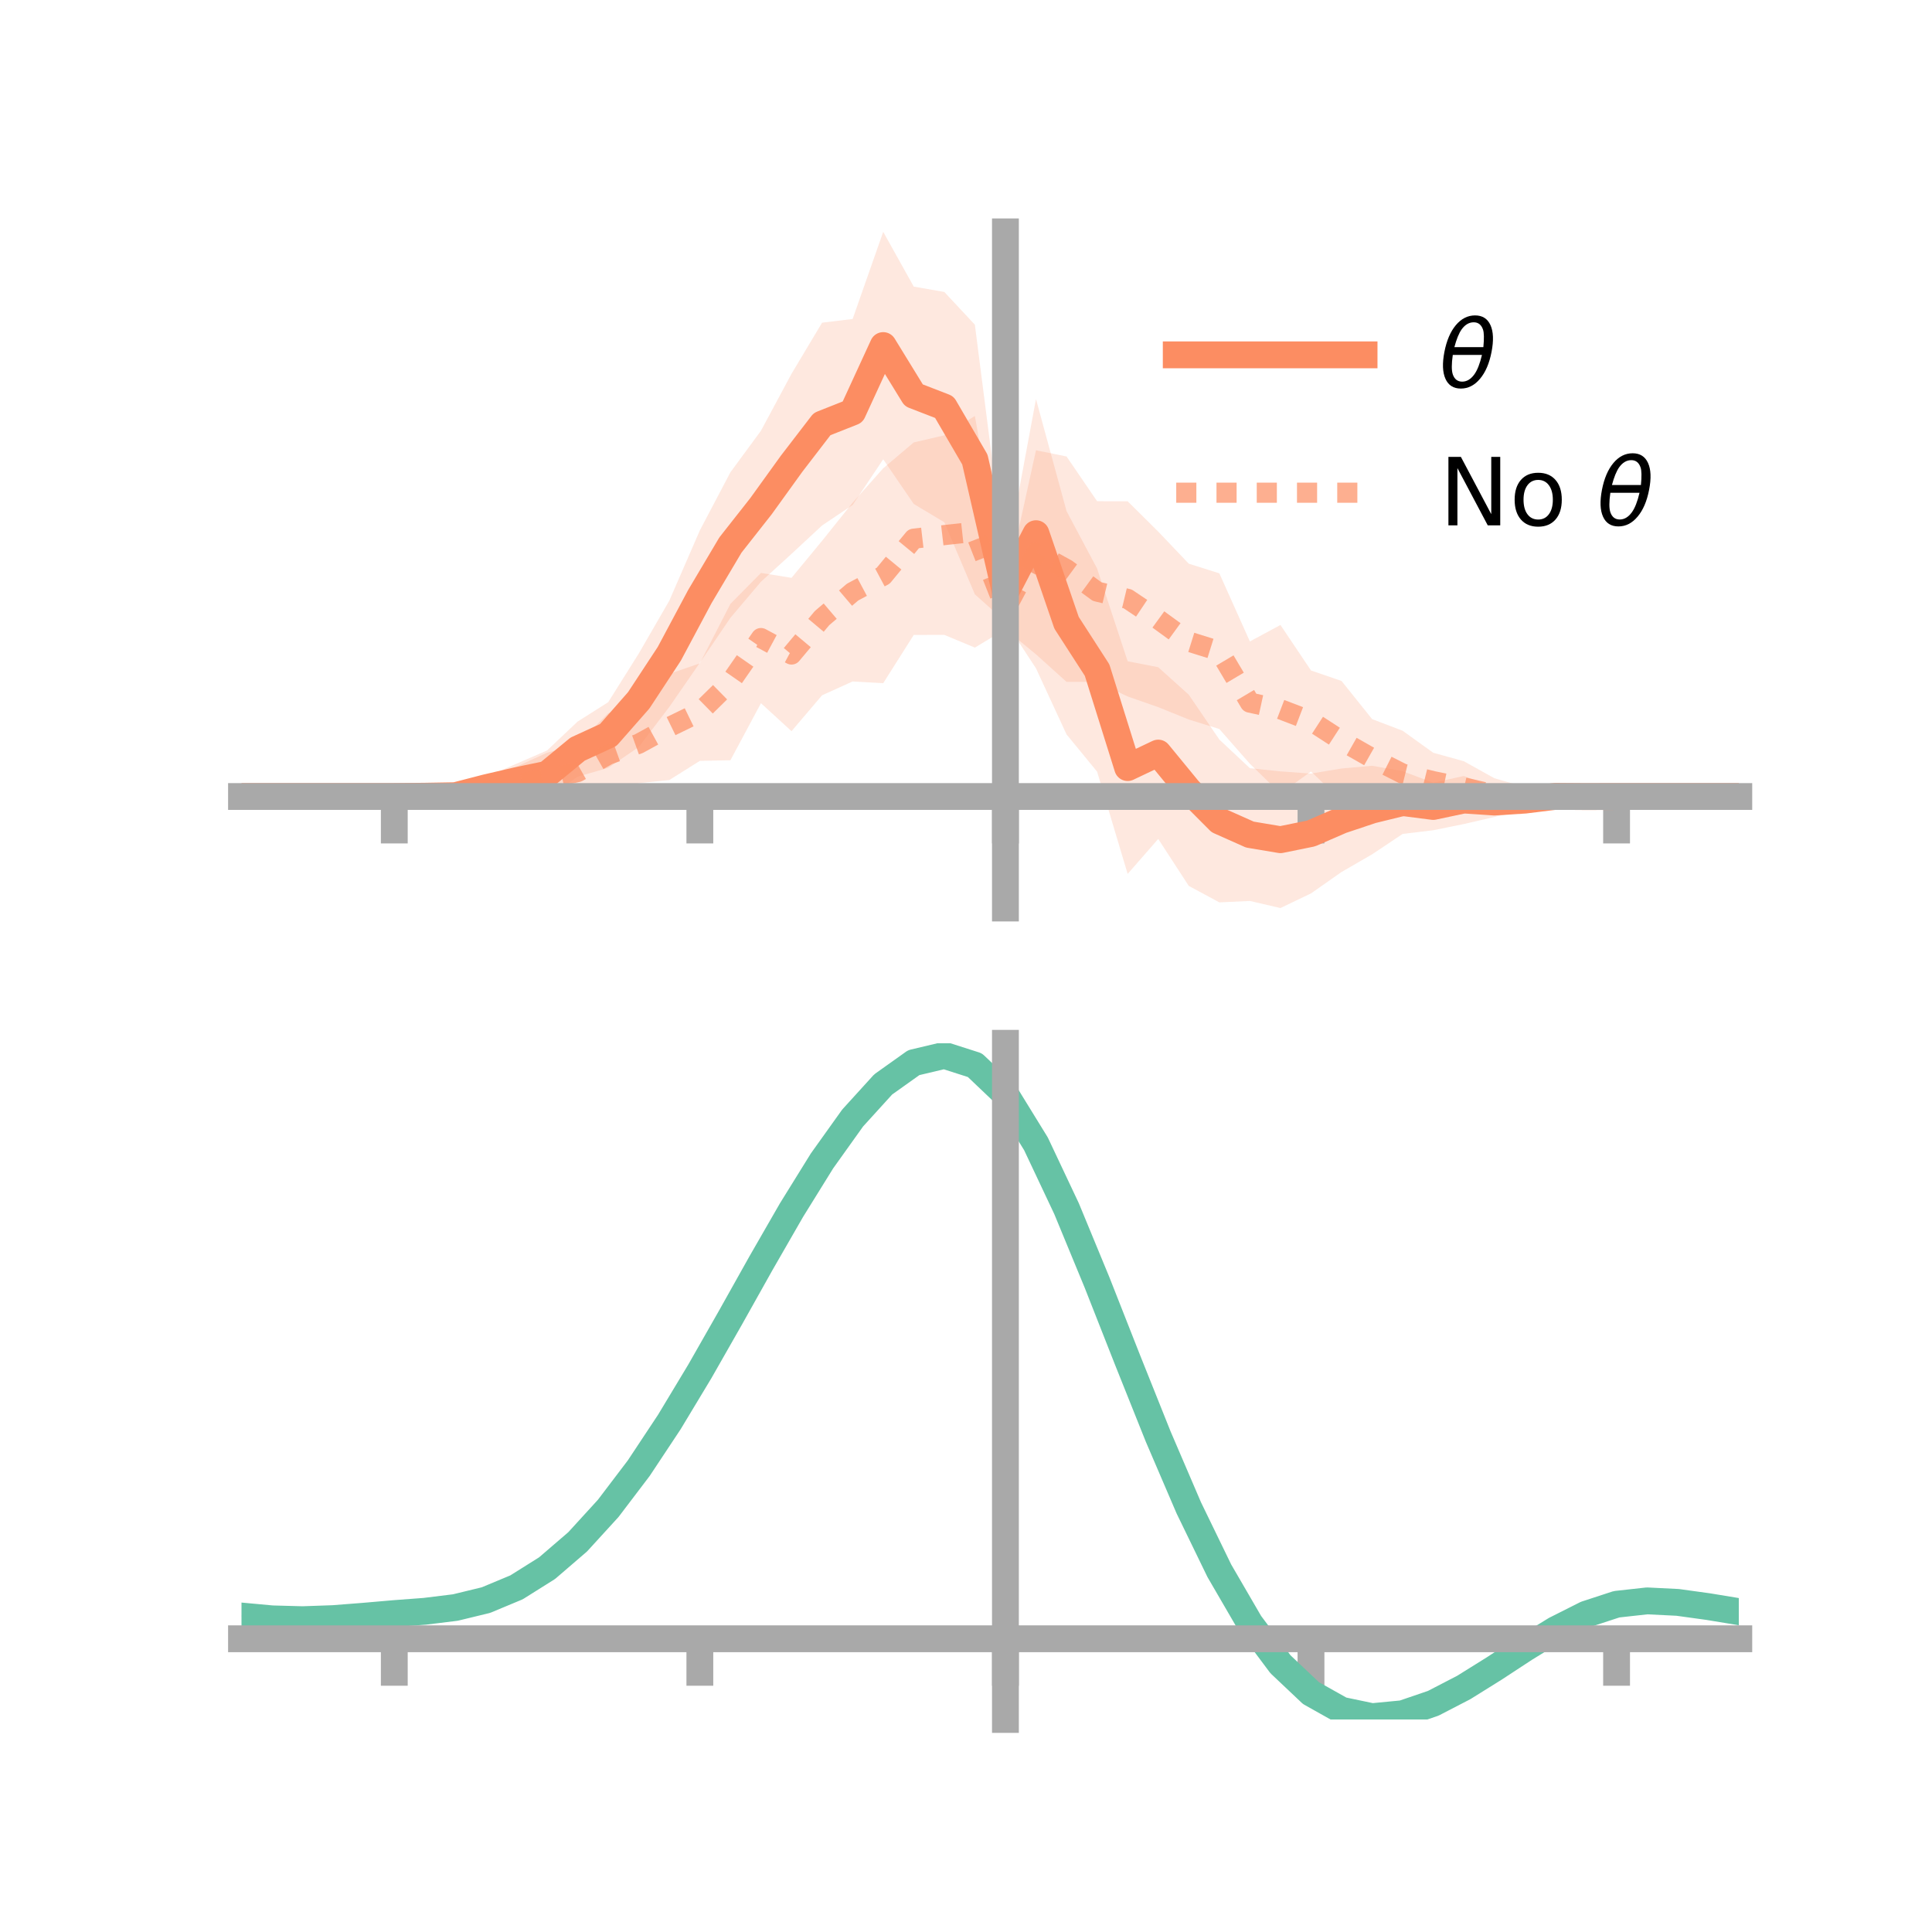 <?xml version="1.0" encoding="utf-8" standalone="no"?>
<!DOCTYPE svg PUBLIC "-//W3C//DTD SVG 1.1//EN"
  "http://www.w3.org/Graphics/SVG/1.1/DTD/svg11.dtd">
<!-- Created with matplotlib (https://matplotlib.org/) -->
<svg height="144pt" version="1.1" viewBox="0 0 144 144" width="144pt" xmlns="http://www.w3.org/2000/svg" xmlns:xlink="http://www.w3.org/1999/xlink">
 <defs>
  <style type="text/css">*{stroke-linecap:butt;stroke-linejoin:round;}</style>
 </defs>
 <g id="figure_1">
  <g id="patch_1">
   <path d="M 0 144 
L 144 144 
L 144 0 
L 0 0 
z
" style="fill:none;"/>
  </g>
  <g id="axes_1">
   <g id="patch_2">
    <path d="M 18 67.68 
L 129.6 67.68 
L 129.6 17.28 
L 18 17.28 
z
" style="fill:none;"/>
   </g>
   <g id="PolyCollection_1">
    <path clip-path="url(#pfc58245fa0)" d="M 18 59.366 
L 18 59.366 
L 20.278 59.366 
L 22.555 59.366 
L 24.833 59.366 
L 27.11 59.366 
L 29.388 59.366 
L 31.665 59.179 
L 33.943 59.039 
L 36.22 57.918 
L 38.498 56.921 
L 40.776 55.935 
L 43.053 53.781 
L 45.331 52.338 
L 47.608 48.713 
L 49.886 44.77 
L 52.163 39.532 
L 54.441 35.201 
L 56.718 32.103 
L 58.996 27.859 
L 61.273 24.051 
L 63.551 23.775 
L 65.829 17.28 
L 68.106 21.362 
L 70.384 21.761 
L 72.661 24.201 
L 74.939 41.998 
L 77.216 29.744 
L 79.494 38.097 
L 81.771 42.376 
L 84.049 49.286 
L 86.327 49.731 
L 88.604 51.779 
L 90.882 55.122 
L 93.159 57.257 
L 95.437 57.494 
L 97.714 57.658 
L 99.992 57.28 
L 102.269 57.074 
L 104.547 57.481 
L 106.824 58.339 
L 109.102 57.838 
L 111.38 58.669 
L 113.657 58.919 
L 115.935 59.107 
L 118.212 59.186 
L 120.49 59.366 
L 122.767 59.366 
L 125.045 59.366 
L 127.322 59.366 
L 129.6 59.366 
L 129.6 59.366 
L 129.6 59.366 
L 127.322 59.366 
L 125.045 59.366 
L 122.767 59.366 
L 120.49 59.367 
L 118.212 59.56 
L 115.935 59.606 
L 113.657 60.352 
L 111.38 60.894 
L 109.102 61.419 
L 106.824 61.882 
L 104.547 62.155 
L 102.269 63.677 
L 99.992 64.992 
L 97.714 66.59 
L 95.437 67.68 
L 93.159 67.153 
L 90.882 67.257 
L 88.604 66.03 
L 86.327 62.529 
L 84.049 65.138 
L 81.771 57.514 
L 79.494 54.738 
L 77.216 49.812 
L 74.939 46.337 
L 72.661 44.297 
L 70.384 38.927 
L 68.106 37.562 
L 65.829 34.232 
L 63.551 37.637 
L 61.273 39.166 
L 58.996 41.282 
L 56.718 43.359 
L 54.441 46.048 
L 52.163 49.399 
L 49.886 52.69 
L 47.608 55.679 
L 45.331 57.236 
L 43.053 57.887 
L 40.776 59.486 
L 38.498 59.452 
L 36.22 59.512 
L 33.943 59.572 
L 31.665 59.509 
L 29.388 59.366 
L 27.11 59.366 
L 24.833 59.366 
L 22.555 59.366 
L 20.278 59.366 
L 18 59.366 
z
" style="fill:#fc8d62;fill-opacity:0.2;"/>
   </g>
   <g id="PolyCollection_2">
    <path clip-path="url(#pfc58245fa0)" d="M 18 59.366 
L 18 59.366 
L 20.278 59.366 
L 22.555 59.366 
L 24.833 59.366 
L 27.11 59.366 
L 29.388 59.366 
L 31.665 59.188 
L 33.943 58.709 
L 36.22 58.207 
L 38.498 57.138 
L 40.776 56.104 
L 43.053 55.457 
L 45.331 53.157 
L 47.608 52.498 
L 49.886 50.229 
L 52.163 49.442 
L 54.441 45.01 
L 56.718 42.703 
L 58.996 43.068 
L 61.273 40.31 
L 63.551 37.467 
L 65.829 34.903 
L 68.106 32.976 
L 70.384 32.447 
L 72.661 31.001 
L 74.939 43.938 
L 77.216 33.56 
L 79.494 34.023 
L 81.771 37.356 
L 84.049 37.363 
L 86.327 39.622 
L 88.604 42.014 
L 90.882 42.732 
L 93.159 47.81 
L 95.437 46.582 
L 97.714 49.973 
L 99.992 50.756 
L 102.269 53.599 
L 104.547 54.467 
L 106.824 56.105 
L 109.102 56.736 
L 111.38 58.004 
L 113.657 58.664 
L 115.935 59.003 
L 118.212 59.26 
L 120.49 59.366 
L 122.767 59.366 
L 125.045 59.366 
L 127.322 59.366 
L 129.6 59.366 
L 129.6 59.366 
L 129.6 59.366 
L 127.322 59.366 
L 125.045 59.366 
L 122.767 59.366 
L 120.49 59.366 
L 118.212 59.517 
L 115.935 59.83 
L 113.657 60.191 
L 111.38 60.431 
L 109.102 60.64 
L 106.824 60.344 
L 104.547 60.857 
L 102.269 59.424 
L 99.992 59.675 
L 97.714 57.503 
L 95.437 59.147 
L 93.159 56.927 
L 90.882 54.336 
L 88.604 53.627 
L 86.327 52.707 
L 84.049 51.911 
L 81.771 50.829 
L 79.494 50.823 
L 77.216 48.771 
L 74.939 46.894 
L 72.661 48.269 
L 70.384 47.32 
L 68.106 47.324 
L 65.829 50.923 
L 63.551 50.791 
L 61.273 51.822 
L 58.996 54.499 
L 56.718 52.412 
L 54.441 56.664 
L 52.163 56.71 
L 49.886 58.14 
L 47.608 58.371 
L 45.331 59.348 
L 43.053 59.635 
L 40.776 59.993 
L 38.498 59.75 
L 36.22 59.724 
L 33.943 59.677 
L 31.665 59.482 
L 29.388 59.366 
L 27.11 59.366 
L 24.833 59.366 
L 22.555 59.366 
L 20.278 59.366 
L 18 59.366 
z
" style="fill:#fc8d62;fill-opacity:0.2;"/>
   </g>
   <g id="matplotlib.axis_1">
    <g id="xtick_1">
     <g id="line2d_1">
      <defs>
       <path d="M 0 0 
L 0 3.5 
" id="m192203d8c1" style="stroke:#a9a9a9;stroke-width:2;"/>
      </defs>
      <g>
       <use style="fill:#a9a9a9;stroke:#a9a9a9;stroke-width:2;" x="29.388" xlink:href="#m192203d8c1" y="59.366"/>
      </g>
     </g>
    </g>
    <g id="xtick_2">
     <g id="line2d_2">
      <g>
       <use style="fill:#a9a9a9;stroke:#a9a9a9;stroke-width:2;" x="52.163" xlink:href="#m192203d8c1" y="59.366"/>
      </g>
     </g>
    </g>
    <g id="xtick_3">
     <g id="line2d_3">
      <g>
       <use style="fill:#a9a9a9;stroke:#a9a9a9;stroke-width:2;" x="74.939" xlink:href="#m192203d8c1" y="59.366"/>
      </g>
     </g>
    </g>
    <g id="xtick_4">
     <g id="line2d_4">
      <g>
       <use style="fill:#a9a9a9;stroke:#a9a9a9;stroke-width:2;" x="97.714" xlink:href="#m192203d8c1" y="59.366"/>
      </g>
     </g>
    </g>
    <g id="xtick_5">
     <g id="line2d_5">
      <g>
       <use style="fill:#a9a9a9;stroke:#a9a9a9;stroke-width:2;" x="120.49" xlink:href="#m192203d8c1" y="59.366"/>
      </g>
     </g>
    </g>
   </g>
   <g id="matplotlib.axis_2"/>
   <g id="line2d_6">
    <path clip-path="url(#pfc58245fa0)" d="M 18 59.366 
L 20.278 59.366 
L 22.555 59.366 
L 24.833 59.366 
L 27.11 59.366 
L 29.388 59.366 
L 31.665 59.344 
L 33.943 59.305 
L 36.22 58.715 
L 38.498 58.186 
L 40.776 57.71 
L 43.053 55.834 
L 45.331 54.787 
L 47.608 52.196 
L 49.886 48.73 
L 52.163 44.465 
L 54.441 40.625 
L 56.718 37.731 
L 58.996 34.571 
L 61.273 31.608 
L 63.551 30.706 
L 65.829 25.756 
L 68.106 29.462 
L 70.384 30.344 
L 72.661 34.249 
L 74.939 44.167 
L 77.216 39.778 
L 79.494 46.417 
L 81.771 49.945 
L 84.049 57.212 
L 86.327 56.13 
L 88.604 58.904 
L 90.882 61.19 
L 93.159 62.205 
L 95.437 62.587 
L 97.714 62.124 
L 99.992 61.136 
L 102.269 60.376 
L 104.547 59.818 
L 106.824 60.11 
L 109.102 59.628 
L 111.38 59.781 
L 113.657 59.636 
L 115.935 59.356 
L 118.212 59.373 
L 120.49 59.366 
L 122.767 59.366 
L 125.045 59.366 
L 127.322 59.366 
L 129.6 59.366 
" style="fill:none;stroke:#fc8d62;stroke-linecap:square;stroke-width:2;"/>
   </g>
   <g id="line2d_7">
    <path clip-path="url(#pfc58245fa0)" d="M 18 59.366 
L 20.278 59.366 
L 22.555 59.366 
L 24.833 59.366 
L 27.11 59.366 
L 29.388 59.366 
L 31.665 59.335 
L 33.943 59.193 
L 36.22 58.966 
L 38.498 58.444 
L 40.776 58.049 
L 43.053 57.546 
L 45.331 56.253 
L 47.608 55.435 
L 49.886 54.185 
L 52.163 53.076 
L 54.441 50.837 
L 56.718 47.557 
L 58.996 48.783 
L 61.273 46.066 
L 63.551 44.129 
L 65.829 42.913 
L 68.106 40.15 
L 70.384 39.883 
L 72.661 39.635 
L 74.939 45.416 
L 77.216 41.166 
L 79.494 42.423 
L 81.771 44.093 
L 84.049 44.637 
L 86.327 46.164 
L 88.604 47.821 
L 90.882 48.534 
L 93.159 52.369 
L 95.437 52.865 
L 97.714 53.738 
L 99.992 55.216 
L 102.269 56.511 
L 104.547 57.662 
L 106.824 58.224 
L 109.102 58.688 
L 111.38 59.218 
L 113.657 59.428 
L 115.935 59.416 
L 118.212 59.389 
L 120.49 59.366 
L 122.767 59.366 
L 125.045 59.366 
L 127.322 59.366 
L 129.6 59.366 
" style="fill:none;stroke:#fc8d62;stroke-dasharray:1.5,1.5;stroke-dashoffset:0;stroke-opacity:0.7;stroke-width:1.5;"/>
   </g>
   <g id="patch_3">
    <path d="M 74.939 67.68 
L 74.939 17.28 
" style="fill:none;stroke:#a9a9a9;stroke-linecap:square;stroke-linejoin:miter;stroke-width:2;"/>
   </g>
   <g id="patch_4">
    <path d="M 129.6 67.68 
L 129.6 17.28 
" style="fill:none;"/>
   </g>
   <g id="patch_5">
    <path d="M 18 59.366 
L 129.6 59.366 
" style="fill:none;stroke:#a9a9a9;stroke-linecap:square;stroke-linejoin:miter;stroke-width:2;"/>
   </g>
   <g id="patch_6">
    <path d="M 18 17.28 
L 129.6 17.28 
" style="fill:none;"/>
   </g>
   <g id="legend_1">
    <g id="line2d_8">
     <path d="M 87.67 26.449 
L 101.67 26.449 
" style="fill:none;stroke:#fc8d62;stroke-linecap:square;stroke-width:2;"/>
    </g>
    <g id="line2d_9"/>
    <g id="text_1">
     <!-- $\theta$ -->
     <g transform="translate(107.27 28.899)scale(0.07 -0.07)">
      <defs>
       <path d="M 45.516 34.672 
L 14.453 34.672 
Q 12.359 20.062 14.5 13.875 
Q 17.188 6.25 24.469 6.25 
Q 31.781 6.25 37.359 13.922 
Q 42.234 20.656 45.516 34.672 
z
M 47.016 42.969 
Q 48.344 56.844 46.625 61.719 
Q 43.953 69.438 36.766 69.438 
Q 29.297 69.438 23.828 61.812 
Q 19.531 55.672 16.156 42.969 
z
M 38.188 76.766 
Q 49.906 76.766 54.594 66.406 
Q 59.281 56.109 55.719 37.844 
Q 52.203 19.625 43.453 9.281 
Q 34.766 -1.125 23.047 -1.125 
Q 11.281 -1.125 6.641 9.281 
Q 2 19.625 5.516 37.844 
Q 9.078 56.109 17.719 66.406 
Q 26.422 76.766 38.188 76.766 
z
" id="DejaVuSans-Oblique-952"/>
      </defs>
      <use transform="translate(0 0.234)" xlink:href="#DejaVuSans-Oblique-952"/>
     </g>
    </g>
    <g id="line2d_10">
     <path d="M 87.67 36.724 
L 101.67 36.724 
" style="fill:none;stroke:#fc8d62;stroke-dasharray:1.5,1.5;stroke-dashoffset:0;stroke-opacity:0.7;stroke-width:1.5;"/>
    </g>
    <g id="line2d_11"/>
    <g id="text_2">
     <!-- No $\theta$ -->
     <g transform="translate(107.27 39.174)scale(0.07 -0.07)">
      <defs>
       <path d="M 9.812 72.906 
L 23.094 72.906 
L 55.422 11.922 
L 55.422 72.906 
L 64.984 72.906 
L 64.984 0 
L 51.703 0 
L 19.391 60.984 
L 19.391 0 
L 9.812 0 
z
" id="DejaVuSans-78"/>
       <path d="M 30.609 48.391 
Q 23.391 48.391 19.188 42.75 
Q 14.984 37.109 14.984 27.297 
Q 14.984 17.484 19.156 11.844 
Q 23.344 6.203 30.609 6.203 
Q 37.797 6.203 41.984 11.859 
Q 46.188 17.531 46.188 27.297 
Q 46.188 37.016 41.984 42.703 
Q 37.797 48.391 30.609 48.391 
z
M 30.609 56 
Q 42.328 56 49.016 48.375 
Q 55.719 40.766 55.719 27.297 
Q 55.719 13.875 49.016 6.219 
Q 42.328 -1.422 30.609 -1.422 
Q 18.844 -1.422 12.172 6.219 
Q 5.516 13.875 5.516 27.297 
Q 5.516 40.766 12.172 48.375 
Q 18.844 56 30.609 56 
z
" id="DejaVuSans-111"/>
       <path id="DejaVuSans-32"/>
      </defs>
      <use transform="translate(0 0.234)" xlink:href="#DejaVuSans-78"/>
      <use transform="translate(74.805 0.234)" xlink:href="#DejaVuSans-111"/>
      <use transform="translate(135.986 0.234)" xlink:href="#DejaVuSans-32"/>
      <use transform="translate(167.773 0.234)" xlink:href="#DejaVuSans-Oblique-952"/>
     </g>
    </g>
   </g>
  </g>
  <g id="axes_2">
   <g id="patch_7">
    <path d="M 18 128.16 
L 129.6 128.16 
L 129.6 77.76 
L 18 77.76 
z
" style="fill:none;"/>
   </g>
   <g id="PolyCollection_3">
    <path clip-path="url(#p10a8f9e0de)" d="M 18 120.491 
L 18 120.41 
L 20.278 120.629 
L 22.555 120.692 
L 24.833 120.606 
L 27.11 120.42 
L 29.388 120.214 
L 31.665 120.039 
L 33.943 119.753 
L 36.22 119.194 
L 38.498 118.234 
L 40.776 116.783 
L 43.053 114.788 
L 45.331 112.242 
L 47.608 109.176 
L 49.886 105.659 
L 52.163 101.792 
L 54.441 97.704 
L 56.718 93.55 
L 58.996 89.505 
L 61.273 85.758 
L 63.551 82.507 
L 65.829 79.957 
L 68.106 78.308 
L 70.384 77.76 
L 72.661 78.501 
L 74.939 80.702 
L 77.216 84.453 
L 79.494 89.351 
L 81.771 94.944 
L 84.049 100.813 
L 86.327 106.592 
L 88.604 111.979 
L 90.882 116.74 
L 93.159 120.712 
L 95.437 123.799 
L 97.714 125.972 
L 99.992 127.259 
L 102.269 127.74 
L 104.547 127.528 
L 106.824 126.764 
L 109.102 125.603 
L 111.38 124.207 
L 113.657 122.741 
L 115.935 121.364 
L 118.212 120.229 
L 120.49 119.489 
L 122.767 119.238 
L 125.045 119.358 
L 127.322 119.682 
L 129.6 120.07 
L 129.6 120.176 
L 129.6 120.176 
L 127.322 119.814 
L 125.045 119.509 
L 122.767 119.401 
L 120.49 119.656 
L 118.212 120.405 
L 115.935 121.564 
L 113.657 122.984 
L 111.38 124.5 
L 109.102 125.944 
L 106.824 127.144 
L 104.547 127.934 
L 102.269 128.16 
L 99.992 127.689 
L 97.714 126.419 
L 95.437 124.286 
L 93.159 121.274 
L 90.882 117.412 
L 88.604 112.791 
L 86.327 107.564 
L 84.049 101.955 
L 81.771 96.255 
L 79.494 90.819 
L 77.216 86.058 
L 74.939 82.413 
L 72.661 80.28 
L 70.384 79.566 
L 68.106 80.1 
L 65.829 81.694 
L 63.551 84.153 
L 61.273 87.279 
L 58.996 90.876 
L 56.718 94.752 
L 54.441 98.726 
L 52.163 102.632 
L 49.886 106.325 
L 47.608 109.684 
L 45.331 112.615 
L 43.053 115.056 
L 40.776 116.979 
L 38.498 118.39 
L 36.22 119.329 
L 33.943 119.877 
L 31.665 120.154 
L 29.388 120.32 
L 27.11 120.51 
L 24.833 120.679 
L 22.555 120.752 
L 20.278 120.691 
L 18 120.491 
z
" style="fill:#66c2a5;fill-opacity:0.2;"/>
   </g>
   <g id="matplotlib.axis_3">
    <g id="xtick_6">
     <g id="line2d_12">
      <g>
       <use style="fill:#a9a9a9;stroke:#a9a9a9;stroke-width:2;" x="29.388" xlink:href="#m192203d8c1" y="122.145"/>
      </g>
     </g>
    </g>
    <g id="xtick_7">
     <g id="line2d_13">
      <g>
       <use style="fill:#a9a9a9;stroke:#a9a9a9;stroke-width:2;" x="52.163" xlink:href="#m192203d8c1" y="122.145"/>
      </g>
     </g>
    </g>
    <g id="xtick_8">
     <g id="line2d_14">
      <g>
       <use style="fill:#a9a9a9;stroke:#a9a9a9;stroke-width:2;" x="74.939" xlink:href="#m192203d8c1" y="122.145"/>
      </g>
     </g>
    </g>
    <g id="xtick_9">
     <g id="line2d_15">
      <g>
       <use style="fill:#a9a9a9;stroke:#a9a9a9;stroke-width:2;" x="97.714" xlink:href="#m192203d8c1" y="122.145"/>
      </g>
     </g>
    </g>
    <g id="xtick_10">
     <g id="line2d_16">
      <g>
       <use style="fill:#a9a9a9;stroke:#a9a9a9;stroke-width:2;" x="120.49" xlink:href="#m192203d8c1" y="122.145"/>
      </g>
     </g>
    </g>
   </g>
   <g id="matplotlib.axis_4"/>
   <g id="line2d_17">
    <path clip-path="url(#p10a8f9e0de)" d="M 18 120.45 
L 20.278 120.66 
L 22.555 120.722 
L 24.833 120.642 
L 27.11 120.465 
L 29.388 120.267 
L 31.665 120.096 
L 33.943 119.815 
L 36.22 119.262 
L 38.498 118.312 
L 40.776 116.881 
L 43.053 114.922 
L 45.331 112.428 
L 47.608 109.43 
L 49.886 105.992 
L 52.163 102.212 
L 54.441 98.215 
L 56.718 94.151 
L 58.996 90.191 
L 61.273 86.519 
L 63.551 83.33 
L 65.829 80.825 
L 68.106 79.204 
L 70.384 78.663 
L 72.661 79.391 
L 74.939 81.558 
L 77.216 85.256 
L 79.494 90.085 
L 81.771 95.599 
L 84.049 101.384 
L 86.327 107.078 
L 88.604 112.385 
L 90.882 117.076 
L 93.159 120.993 
L 95.437 124.043 
L 97.714 126.195 
L 99.992 127.474 
L 102.269 127.95 
L 104.547 127.731 
L 106.824 126.954 
L 109.102 125.774 
L 111.38 124.354 
L 113.657 122.862 
L 115.935 121.464 
L 118.212 120.317 
L 120.49 119.572 
L 122.767 119.32 
L 125.045 119.433 
L 127.322 119.748 
L 129.6 120.123 
" style="fill:none;stroke:#66c2a5;stroke-linecap:square;stroke-width:2;"/>
   </g>
   <g id="patch_8">
    <path d="M 74.939 128.16 
L 74.939 77.76 
" style="fill:none;stroke:#a9a9a9;stroke-linecap:square;stroke-linejoin:miter;stroke-width:2;"/>
   </g>
   <g id="patch_9">
    <path d="M 129.6 128.16 
L 129.6 77.76 
" style="fill:none;"/>
   </g>
   <g id="patch_10">
    <path d="M 18 122.145 
L 129.6 122.145 
" style="fill:none;stroke:#a9a9a9;stroke-linecap:square;stroke-linejoin:miter;stroke-width:2;"/>
   </g>
   <g id="patch_11">
    <path d="M 18 77.76 
L 129.6 77.76 
" style="fill:none;"/>
   </g>
  </g>
 </g>
 <defs>
  <clipPath id="pfc58245fa0">
   <rect height="50.4" width="111.6" x="18" y="17.28"/>
  </clipPath>
  <clipPath id="p10a8f9e0de">
   <rect height="50.4" width="111.6" x="18" y="77.76"/>
  </clipPath>
 </defs>
</svg>

